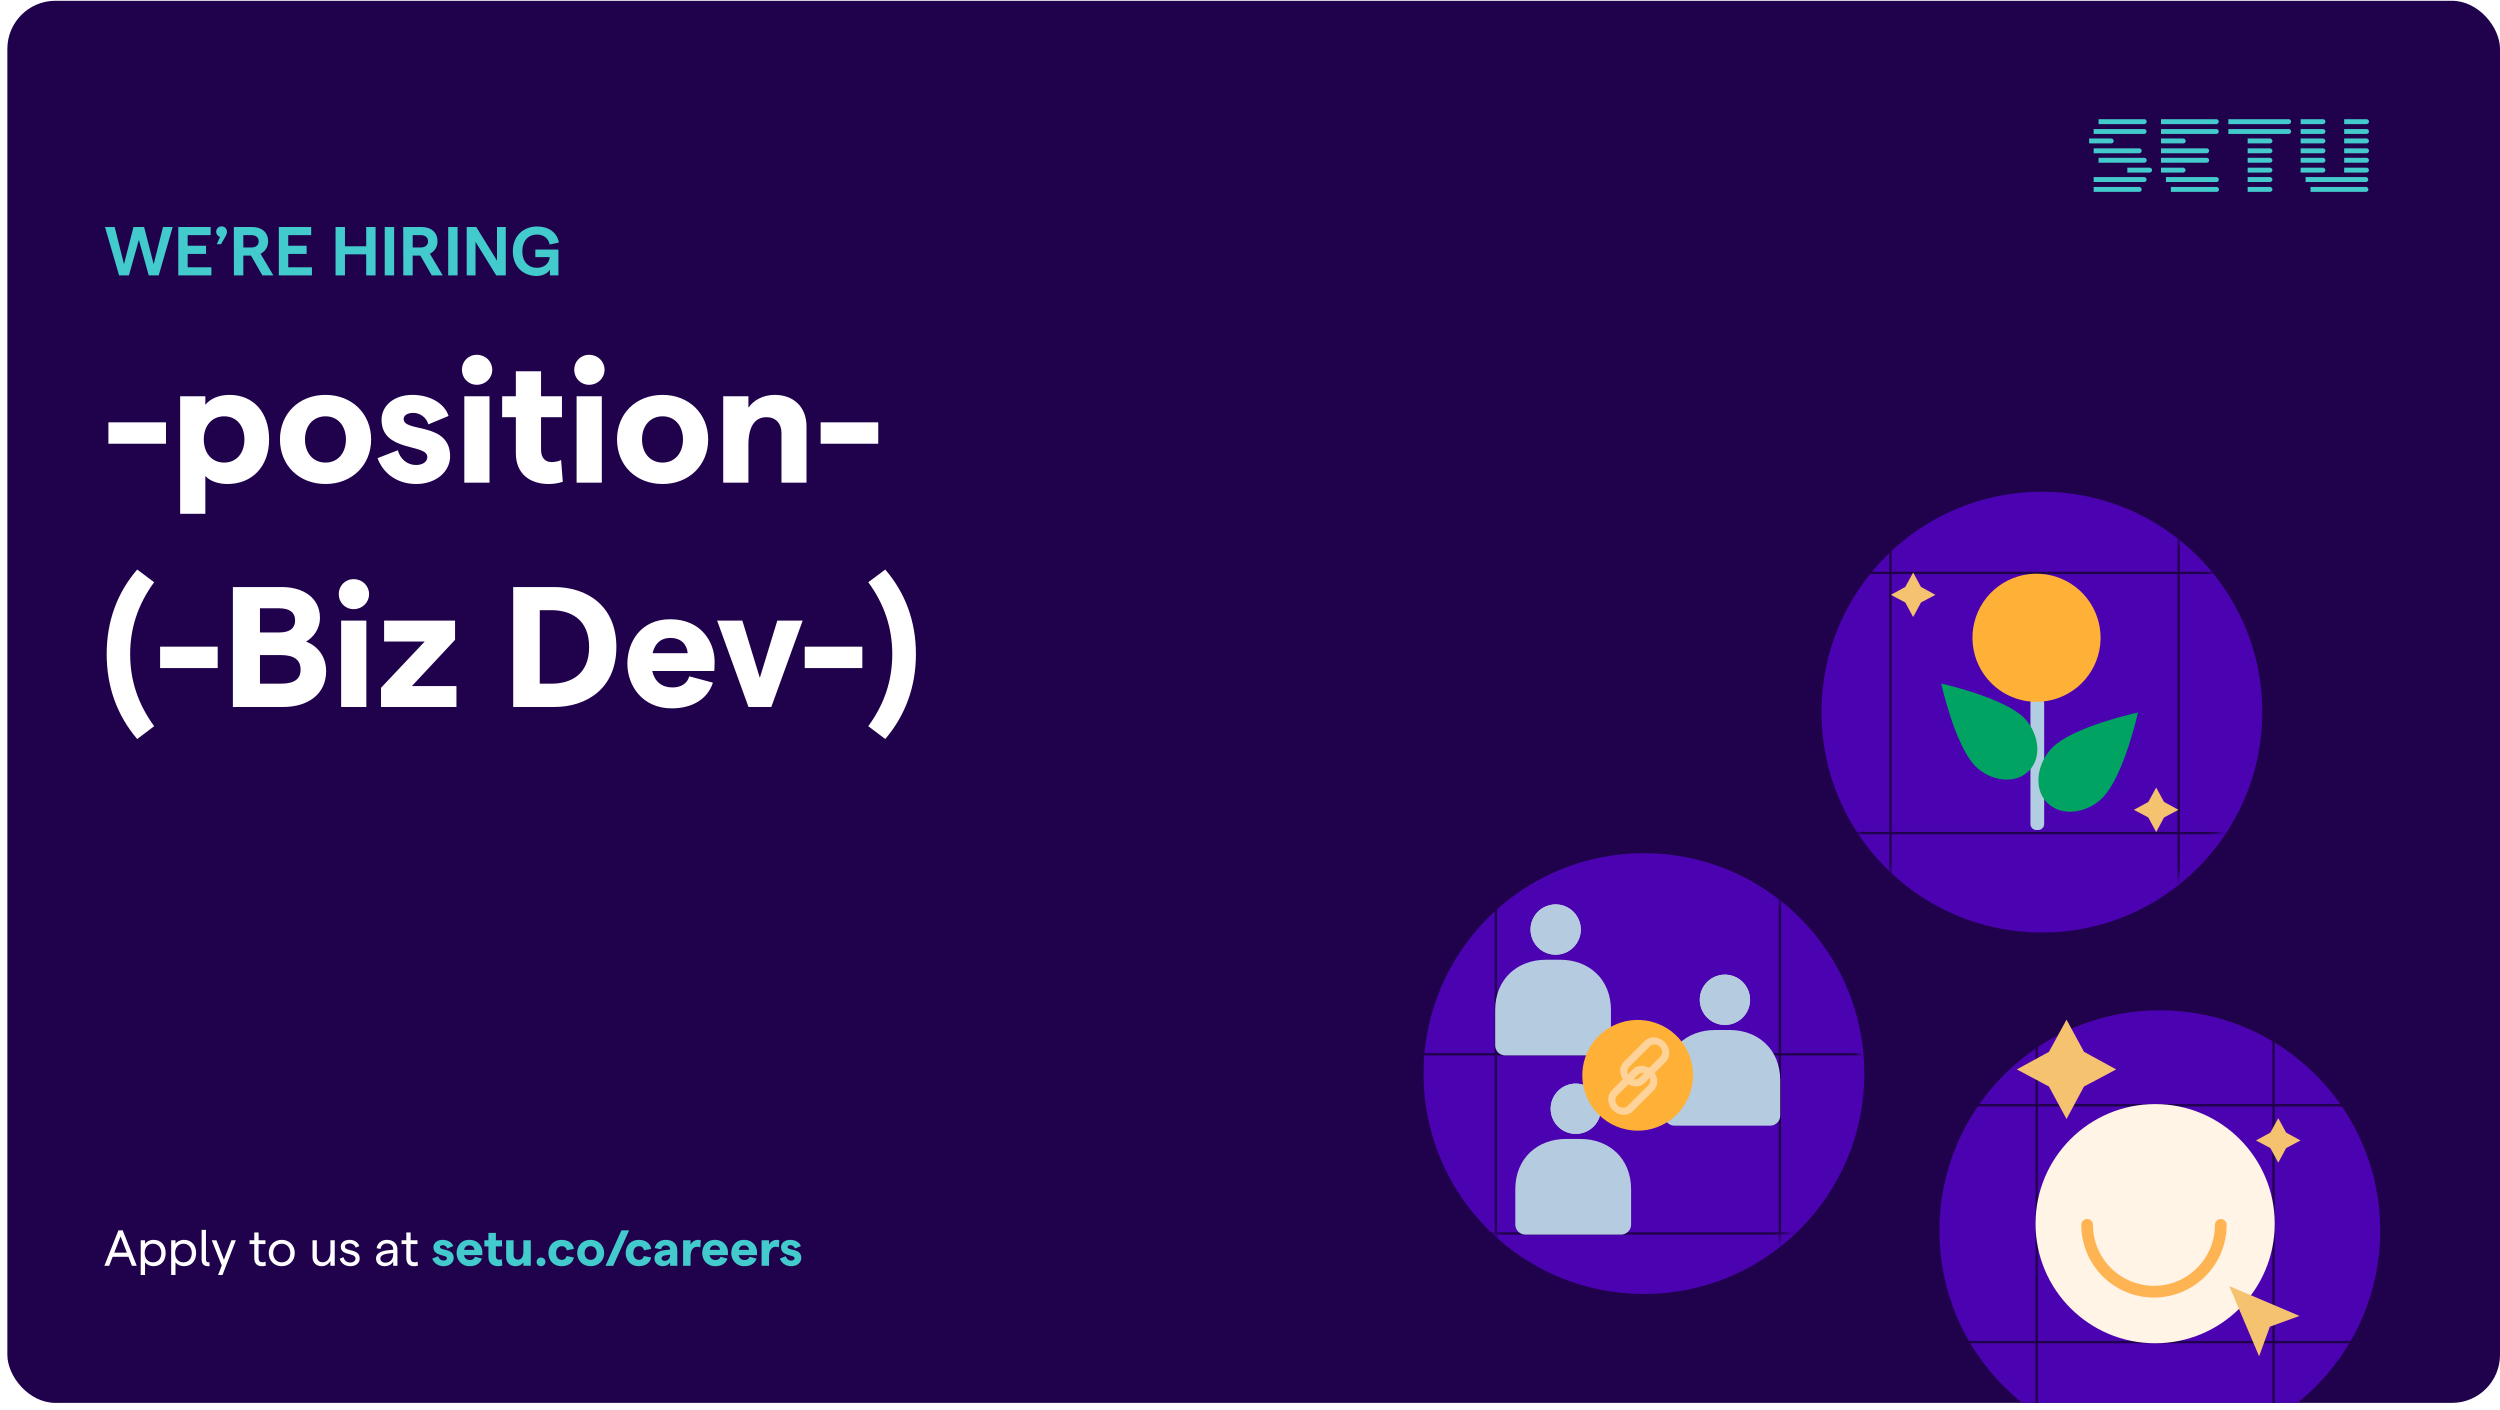 <svg viewBox="0 0 312 176" fill="none" xmlns="http://www.w3.org/2000/svg">
<g clip-path="url(#clip0_544_6248)">
<rect x="0.918" y="0.097" width="311.082" height="174.984" rx="6" fill="#20014B"/>
<path d="M13.528 55.378V52.704H20.714V55.378H13.528ZM22.483 64.125V49.454H25.627V50.523C26.226 49.774 27.273 49.282 28.642 49.282C31.636 49.282 33.583 51.464 33.583 54.843C33.583 58.222 31.465 60.404 28.386 60.404C27.209 60.404 26.204 60.04 25.627 59.398V64.125H22.483ZM27.979 57.73C29.498 57.73 30.503 56.575 30.503 54.843C30.503 53.111 29.498 51.956 27.979 51.956C26.461 51.956 25.434 53.111 25.434 54.843C25.434 56.575 26.461 57.73 27.979 57.73ZM40.628 60.404C37.292 60.404 34.939 58.051 34.939 54.843C34.939 51.635 37.292 49.282 40.628 49.282C43.922 49.282 46.317 51.635 46.317 54.843C46.317 58.051 43.922 60.404 40.628 60.404ZM40.628 57.73C42.146 57.73 43.173 56.554 43.173 54.843C43.173 53.132 42.146 51.956 40.628 51.956C39.088 51.956 38.062 53.132 38.062 54.843C38.062 56.554 39.088 57.73 40.628 57.73ZM51.938 60.404C49.308 60.404 47.682 58.8 47.126 57.174L49.65 56.191C49.907 57.196 50.741 58.03 51.938 58.03C52.772 58.03 53.328 57.623 53.328 57.025C53.328 55.335 47.618 56.468 47.618 52.384C47.618 50.694 49.094 49.282 51.468 49.282C53.671 49.282 55.489 50.352 55.98 51.913L53.457 52.961C53.179 51.977 52.302 51.528 51.575 51.528C50.869 51.528 50.377 51.828 50.377 52.298C50.377 54.009 56.173 52.597 56.173 56.96C56.173 58.821 54.462 60.404 51.938 60.404ZM59.508 48.021C58.438 48.021 57.647 47.187 57.647 46.139C57.647 45.112 58.438 44.278 59.508 44.278C60.599 44.278 61.433 45.112 61.433 46.139C61.433 47.187 60.599 48.021 59.508 48.021ZM57.947 60.233V49.454H61.09V60.233H57.947ZM70.239 60.126C69.725 60.297 69.126 60.404 68.485 60.404C66.154 60.404 64.379 59.163 64.379 56.554V52.063H62.668V49.454H64.379V46.331H67.522V49.454H70.132V52.063H67.522V56.148C67.522 57.11 68.036 57.666 68.806 57.666C69.191 57.666 69.661 57.602 70.025 57.41L70.239 60.126ZM73.522 48.021C72.453 48.021 71.662 47.187 71.662 46.139C71.662 45.112 72.453 44.278 73.522 44.278C74.613 44.278 75.447 45.112 75.447 46.139C75.447 47.187 74.613 48.021 73.522 48.021ZM71.961 60.233V49.454H75.105V60.233H71.961ZM82.692 60.404C79.355 60.404 77.003 58.051 77.003 54.843C77.003 51.635 79.355 49.282 82.692 49.282C85.985 49.282 88.38 51.635 88.38 54.843C88.38 58.051 85.985 60.404 82.692 60.404ZM82.692 57.73C84.21 57.73 85.237 56.554 85.237 54.843C85.237 53.132 84.21 51.956 82.692 51.956C81.152 51.956 80.125 53.132 80.125 54.843C80.125 56.554 81.152 57.73 82.692 57.73ZM90.257 60.233V49.454H93.401V50.886C94.042 49.946 95.219 49.282 96.694 49.282C99.068 49.282 100.651 50.822 100.651 53.196V60.233H97.528V54.03C97.528 52.854 96.801 52.063 95.668 52.063C94.171 52.063 93.401 53.282 93.401 55.506V60.233H90.257ZM102.418 55.378V52.704H109.604V55.378H102.418ZM17.121 92.232C14.619 89.281 13.314 85.73 13.314 81.624C13.314 77.539 14.619 73.989 17.121 71.08L19.238 72.663C17.228 75.4 16.244 78.373 16.244 81.624C16.244 84.939 17.228 87.869 19.238 90.628L17.121 92.232ZM19.982 83.378V80.704H27.168V83.378H19.982ZM29.065 88.233V73.262H35.16C37.855 73.262 39.929 74.609 39.929 77.111C39.929 78.523 39.053 79.592 38.197 80.063C39.544 80.597 40.699 81.817 40.699 83.763C40.699 86.607 38.475 88.233 35.31 88.233H29.065ZM32.444 78.929H34.882C36.229 78.929 36.828 78.352 36.828 77.432C36.828 76.491 36.229 75.914 34.818 75.914H32.444V78.929ZM32.444 85.324H35.032C36.764 85.324 37.513 84.725 37.513 83.57C37.513 82.394 36.764 81.752 35.032 81.752H32.444V85.324ZM44.136 76.021C43.067 76.021 42.275 75.187 42.275 74.139C42.275 73.112 43.067 72.278 44.136 72.278C45.227 72.278 46.061 73.112 46.061 74.139C46.061 75.187 45.227 76.021 44.136 76.021ZM42.575 88.233V77.454H45.719V88.233H42.575ZM47.552 88.233V85.837L53.006 80.063H47.937V77.454H56.792V79.849L51.402 85.623H56.963V88.233H47.552ZM64.048 88.233V73.262H69.16C73.266 73.262 76.923 75.614 76.923 80.747C76.923 85.88 73.266 88.233 69.16 88.233H64.048ZM67.363 85.324H68.796C71.213 85.324 73.523 84.212 73.523 80.747C73.523 77.282 71.213 76.149 68.796 76.149H67.363V85.324ZM89.183 82.565C89.183 82.993 89.162 83.506 89.141 83.741H81.399C81.698 85.067 82.596 85.794 83.922 85.794C84.992 85.794 85.783 85.303 86.018 84.404L88.97 85.196C88.328 87.227 86.403 88.404 83.837 88.404C80.115 88.404 78.298 85.516 78.298 82.843C78.298 80.17 79.923 77.282 83.644 77.282C87.537 77.282 89.183 80.17 89.183 82.565ZM81.442 81.517H85.826C85.719 80.426 85.034 79.614 83.644 79.614C82.511 79.614 81.741 80.255 81.442 81.517ZM93.414 88.233L89.5 77.454H92.644L94.826 84.597L97.007 77.454H100.172L96.258 88.233H93.414ZM100.433 83.378V80.704H107.619V83.378H100.433ZM110.479 92.232L108.361 90.628C110.372 87.869 111.356 84.939 111.356 81.624C111.356 78.373 110.372 75.4 108.361 72.663L110.479 71.08C112.981 73.989 114.307 77.539 114.307 81.624C114.307 85.73 112.981 89.281 110.479 92.232Z" fill="white"/>
<path d="M14.862 34.373L13.102 28.331H14.31L15.475 32.974L16.657 28.331H17.986L19.177 32.974L20.343 28.331H21.551L19.808 34.373H18.565L17.331 29.945L16.088 34.373H14.862ZM22.248 34.373V28.331H26.287V29.341H23.422V30.67H25.718V31.689H23.422V33.354H26.382V34.373H22.248ZM28.325 28.918C28.325 29.134 28.29 29.255 27.927 29.876L27.582 30.48H27.047L27.462 29.566C27.177 29.488 26.978 29.22 26.978 28.918C26.978 28.547 27.28 28.245 27.66 28.245C28.023 28.245 28.325 28.547 28.325 28.918ZM34.121 34.373H32.749L31.325 31.896H30.367V34.373H29.193L29.184 28.331H31.515C32.697 28.331 33.465 29.03 33.465 30.118C33.465 30.8 33.111 31.378 32.516 31.671L34.121 34.373ZM30.367 29.341V30.886H31.333C31.938 30.886 32.283 30.601 32.283 30.118C32.283 29.634 31.938 29.341 31.333 29.341H30.367ZM34.797 34.373V28.331H38.837V29.341H35.971V30.67H38.267V31.689H35.971V33.354H38.931V34.373H34.797ZM45.7 28.331H46.874V34.373H45.7V31.74H43.051V34.373H41.877V28.331H43.051V30.731H45.7V28.331ZM48.013 34.373V28.331H49.187V34.373H48.013ZM55.259 34.373H53.886L52.462 31.896H51.505V34.373H50.331L50.322 28.331H52.652C53.835 28.331 54.603 29.03 54.603 30.118C54.603 30.8 54.249 31.378 53.654 31.671L55.259 34.373ZM51.505 29.341V30.886H52.471C53.075 30.886 53.42 30.601 53.42 30.118C53.42 29.634 53.075 29.341 52.471 29.341H51.505ZM55.935 34.373V28.331H57.109V34.373H55.935ZM58.245 34.373V28.331H59.436L62.025 32.526V28.331H63.121V34.373H61.93L59.349 30.187V34.373H58.245ZM66.963 34.442C65.427 34.442 64.003 33.415 64.003 31.352C64.003 29.289 65.462 28.262 67.041 28.262C68.491 28.262 69.518 29.022 69.751 30.273L68.595 30.515C68.448 29.755 67.844 29.272 67.032 29.272C65.954 29.272 65.186 30.032 65.186 31.352C65.186 32.672 65.954 33.423 67.015 33.423C67.93 33.423 68.543 32.88 68.603 32.094H66.808V31.145H69.691V34.373H68.629V33.639C68.362 34.131 67.697 34.442 66.963 34.442Z" fill="#42CACD"/>
<path d="M16.466 157.972L16.029 156.845H14.061L13.624 157.972H13.029L14.782 153.542H15.308L17.067 157.972H16.466ZM14.257 156.333H15.833L15.048 154.301L14.257 156.333ZM17.562 159.124V154.782H18.1V155.244C18.271 154.953 18.689 154.732 19.151 154.732C20.132 154.732 20.676 155.44 20.676 156.377C20.676 157.314 20.119 158.023 19.138 158.023C18.733 158.023 18.315 157.82 18.1 157.529V159.124H17.562ZM19.087 157.542C19.72 157.542 20.132 157.08 20.132 156.377C20.132 155.675 19.72 155.213 19.087 155.213C18.467 155.213 18.056 155.675 18.056 156.377C18.056 157.08 18.467 157.542 19.087 157.542ZM21.363 159.124V154.782H21.901V155.244C22.072 154.953 22.49 154.732 22.952 154.732C23.933 154.732 24.477 155.44 24.477 156.377C24.477 157.314 23.92 158.023 22.939 158.023C22.534 158.023 22.116 157.82 21.901 157.529V159.124H21.363ZM22.889 157.542C23.521 157.542 23.933 157.08 23.933 156.377C23.933 155.675 23.521 155.213 22.889 155.213C22.268 155.213 21.857 155.675 21.857 156.377C21.857 157.08 22.268 157.542 22.889 157.542ZM26.158 158.016C25.588 158.073 25.164 157.858 25.164 157.194V153.491H25.702V157.156C25.702 157.504 25.867 157.554 26.133 157.535L26.158 158.016ZM28.885 154.782H29.436L27.765 159.124H27.214L27.676 157.928L26.429 154.782H27.012L27.948 157.225L28.885 154.782ZM33.177 157.947C33.019 158.004 32.848 158.023 32.677 158.023C32.133 158.023 31.734 157.719 31.734 157.016V155.257H31.139V154.782H31.734V153.814H32.272V154.782H33.127V155.257H32.272V157.035C32.272 157.371 32.462 157.535 32.74 157.535C32.867 157.535 33.013 157.516 33.139 157.453L33.177 157.947ZM35.161 158.023C34.212 158.023 33.541 157.333 33.541 156.377C33.541 155.421 34.212 154.732 35.161 154.732C36.104 154.732 36.788 155.421 36.788 156.377C36.788 157.333 36.104 158.023 35.161 158.023ZM35.161 157.542C35.8 157.542 36.231 157.061 36.231 156.377C36.231 155.694 35.8 155.213 35.161 155.213C34.522 155.213 34.092 155.694 34.092 156.377C34.092 157.061 34.522 157.542 35.161 157.542ZM41.775 154.782V157.972H41.237V157.371C41.016 157.75 40.629 158.023 40.142 158.023C39.477 158.023 39.003 157.573 39.003 156.896V154.782H39.541V156.795C39.541 157.225 39.813 157.535 40.262 157.535C40.857 157.535 41.237 157.023 41.237 156.181V154.782H41.775ZM43.719 158.023C42.947 158.023 42.529 157.542 42.39 157.092L42.852 156.89C42.972 157.263 43.225 157.567 43.719 157.567C44.111 157.567 44.365 157.339 44.365 157.08C44.365 156.263 42.529 156.788 42.529 155.58C42.529 155.073 42.966 154.732 43.649 154.732C44.213 154.732 44.7 155.048 44.833 155.516L44.384 155.713C44.295 155.383 43.978 155.175 43.637 155.175C43.276 155.175 43.048 155.32 43.048 155.573C43.048 156.257 44.896 155.757 44.89 157.073C44.89 157.63 44.422 158.023 43.719 158.023ZM48.289 154.732C49.062 154.732 49.599 155.187 49.599 155.928V157.972H49.068V157.428C48.884 157.795 48.467 158.023 48.005 158.023C47.365 158.023 46.929 157.63 46.929 157.08C46.929 156.466 47.429 156.13 48.448 156.029L49.068 155.959V155.896C49.068 155.459 48.758 155.181 48.289 155.181C47.853 155.181 47.542 155.44 47.498 155.871L46.998 155.776C47.093 155.143 47.618 154.732 48.289 154.732ZM48.087 157.58C48.707 157.58 49.068 157.168 49.068 156.529V156.377L48.448 156.447C47.802 156.516 47.467 156.738 47.467 157.073C47.467 157.371 47.72 157.58 48.087 157.58ZM52.152 157.947C51.993 158.004 51.823 158.023 51.652 158.023C51.108 158.023 50.709 157.719 50.709 157.016V155.257H50.114V154.782H50.709V153.814H51.247V154.782H52.101V155.257H51.247V157.035C51.247 157.371 51.437 157.535 51.715 157.535C51.842 157.535 51.987 157.516 52.114 157.453L52.152 157.947Z" fill="white"/>
<path d="M55.369 158.023C54.591 158.023 54.11 157.548 53.945 157.067L54.692 156.776C54.768 157.073 55.015 157.32 55.369 157.32C55.616 157.32 55.781 157.2 55.781 157.023C55.781 156.523 54.091 156.858 54.091 155.649C54.091 155.149 54.528 154.732 55.23 154.732C55.882 154.732 56.42 155.048 56.566 155.51L55.819 155.82C55.736 155.529 55.477 155.396 55.262 155.396C55.053 155.396 54.907 155.485 54.907 155.624C54.907 156.13 56.623 155.713 56.623 157.004C56.623 157.554 56.116 158.023 55.369 158.023ZM60.205 156.295C60.205 156.421 60.198 156.573 60.192 156.643H57.901C57.989 157.035 58.255 157.25 58.648 157.25C58.964 157.25 59.198 157.105 59.268 156.839L60.141 157.073C59.951 157.675 59.382 158.023 58.622 158.023C57.521 158.023 56.983 157.168 56.983 156.377C56.983 155.586 57.464 154.732 58.565 154.732C59.717 154.732 60.205 155.586 60.205 156.295ZM57.913 155.985H59.211C59.179 155.662 58.977 155.421 58.565 155.421C58.23 155.421 58.002 155.611 57.913 155.985ZM62.689 157.94C62.537 157.991 62.359 158.023 62.17 158.023C61.48 158.023 60.954 157.656 60.954 156.883V155.554H60.448V154.782H60.954V153.858H61.885V154.782H62.657V155.554H61.885V156.763C61.885 157.048 62.037 157.213 62.264 157.213C62.379 157.213 62.518 157.194 62.625 157.137L62.689 157.94ZM66.243 154.782V157.972H65.319V157.548C65.123 157.826 64.775 158.023 64.344 158.023C63.642 158.023 63.167 157.567 63.167 156.864V154.782H64.098V156.618C64.098 156.966 64.313 157.2 64.642 157.2C65.085 157.2 65.319 156.839 65.319 156.181V154.782H66.243ZM67.519 158.023C67.209 158.023 66.969 157.788 66.969 157.485C66.969 157.175 67.209 156.94 67.519 156.94C67.829 156.94 68.07 157.175 68.07 157.485C68.07 157.788 67.829 158.023 67.519 158.023ZM70.075 158.023C69.113 158.023 68.442 157.345 68.442 156.377C68.442 155.409 69.113 154.732 70.075 154.732C70.929 154.732 71.524 155.162 71.625 155.864L70.727 156.042C70.676 155.725 70.442 155.523 70.113 155.523C69.676 155.523 69.398 155.858 69.398 156.377C69.398 156.896 69.682 157.231 70.113 157.231C70.442 157.231 70.651 157.042 70.714 156.75L71.619 156.934C71.505 157.605 70.916 158.023 70.075 158.023ZM73.716 158.023C72.729 158.023 72.033 157.326 72.033 156.377C72.033 155.428 72.729 154.732 73.716 154.732C74.691 154.732 75.4 155.428 75.4 156.377C75.4 157.326 74.691 158.023 73.716 158.023ZM73.716 157.231C74.166 157.231 74.469 156.883 74.469 156.377C74.469 155.871 74.166 155.523 73.716 155.523C73.261 155.523 72.957 155.871 72.957 156.377C72.957 156.883 73.261 157.231 73.716 157.231ZM75.564 157.978L77.552 153.542H78.52L76.526 157.978H75.564ZM79.717 158.023C78.755 158.023 78.084 157.345 78.084 156.377C78.084 155.409 78.755 154.732 79.717 154.732C80.571 154.732 81.166 155.162 81.267 155.864L80.368 156.042C80.318 155.725 80.084 155.523 79.754 155.523C79.318 155.523 79.039 155.858 79.039 156.377C79.039 156.896 79.324 157.231 79.754 157.231C80.084 157.231 80.293 157.042 80.356 156.75L81.261 156.934C81.147 157.605 80.558 158.023 79.717 158.023ZM83.073 154.732C83.941 154.732 84.529 155.181 84.529 156.08V157.972H83.63V157.567C83.447 157.845 83.086 158.023 82.732 158.023C82.112 158.023 81.675 157.605 81.675 157.073C81.675 156.44 82.137 156.099 83.055 156.004L83.63 155.947V155.928C83.63 155.611 83.415 155.421 83.073 155.421C82.77 155.421 82.548 155.605 82.517 155.915L81.706 155.763C81.808 155.137 82.39 154.732 83.073 154.732ZM82.96 157.358C83.377 157.358 83.624 157.023 83.63 156.649V156.643V156.624V156.599L83.035 156.668C82.719 156.7 82.561 156.858 82.561 157.042C82.561 157.219 82.7 157.358 82.96 157.358ZM87.403 155.675C87.295 155.624 87.143 155.599 86.998 155.599C86.58 155.599 86.181 155.915 86.181 156.82V157.972H85.251V154.782H86.181V155.333C86.327 154.991 86.738 154.732 87.118 154.732C87.225 154.732 87.371 154.751 87.46 154.782L87.403 155.675ZM90.854 156.295C90.854 156.421 90.848 156.573 90.842 156.643H88.55C88.639 157.035 88.905 157.25 89.297 157.25C89.614 157.25 89.848 157.105 89.918 156.839L90.791 157.073C90.601 157.675 90.031 158.023 89.272 158.023C88.171 158.023 87.633 157.168 87.633 156.377C87.633 155.586 88.114 154.732 89.215 154.732C90.367 154.732 90.854 155.586 90.854 156.295ZM88.563 155.985H89.861C89.829 155.662 89.626 155.421 89.215 155.421C88.88 155.421 88.652 155.611 88.563 155.985ZM94.482 156.295C94.482 156.421 94.476 156.573 94.47 156.643H92.178C92.267 157.035 92.533 157.25 92.925 157.25C93.242 157.25 93.476 157.105 93.546 156.839L94.419 157.073C94.229 157.675 93.659 158.023 92.9 158.023C91.799 158.023 91.261 157.168 91.261 156.377C91.261 155.586 91.742 154.732 92.843 154.732C93.995 154.732 94.482 155.586 94.482 156.295ZM92.191 155.985H93.489C93.457 155.662 93.254 155.421 92.843 155.421C92.508 155.421 92.28 155.611 92.191 155.985ZM97.199 155.675C97.091 155.624 96.939 155.599 96.794 155.599C96.376 155.599 95.977 155.915 95.977 156.82V157.972H95.047V154.782H95.977V155.333C96.123 154.991 96.534 154.732 96.914 154.732C97.022 154.732 97.167 154.751 97.256 154.782L97.199 155.675ZM98.751 158.023C97.973 158.023 97.492 157.548 97.327 157.067L98.074 156.776C98.15 157.073 98.397 157.32 98.751 157.32C98.998 157.32 99.163 157.2 99.163 157.023C99.163 156.523 97.473 156.858 97.473 155.649C97.473 155.149 97.909 154.732 98.612 154.732C99.264 154.732 99.802 155.048 99.947 155.51L99.201 155.82C99.118 155.529 98.859 155.396 98.644 155.396C98.435 155.396 98.289 155.485 98.289 155.624C98.289 156.13 100.004 155.713 100.004 157.004C100.004 157.554 99.498 158.023 98.751 158.023Z" fill="#42CACD"/>
<g clip-path="url(#clip1_544_6248)">
<path d="M270.309 22.101H276.623C276.703 22.105 276.779 22.14 276.833 22.199C276.887 22.258 276.917 22.336 276.914 22.416C276.915 22.494 276.885 22.57 276.831 22.626C276.776 22.682 276.702 22.714 276.623 22.716H270.309V22.101Z" fill="#42CACD"/>
<path d="M283.286 22.101C283.369 22.104 283.447 22.138 283.506 22.196C283.564 22.255 283.599 22.333 283.602 22.416C283.598 22.497 283.563 22.573 283.504 22.629C283.446 22.685 283.367 22.716 283.286 22.716H280.508V22.101H283.286Z" fill="#42CACD"/>
<path d="M287.735 22.101H295.267C295.347 22.105 295.422 22.14 295.476 22.199C295.531 22.258 295.56 22.336 295.558 22.416C295.559 22.494 295.529 22.57 295.474 22.626C295.42 22.682 295.345 22.714 295.267 22.716H287.735V22.101Z" fill="#42CACD"/>
<path d="M270.923 23.331H276.641C276.721 23.335 276.796 23.371 276.85 23.43C276.904 23.488 276.934 23.566 276.933 23.646C276.933 23.724 276.903 23.8 276.849 23.856C276.794 23.912 276.719 23.945 276.641 23.946H270.923V23.331Z" fill="#42CACD"/>
<path d="M283.286 23.331C283.369 23.334 283.447 23.368 283.506 23.427C283.564 23.485 283.599 23.563 283.602 23.646C283.598 23.727 283.563 23.803 283.504 23.859C283.446 23.915 283.367 23.946 283.286 23.946H280.508V23.331H283.286Z" fill="#42CACD"/>
<path d="M288.35 23.331H295.284C295.364 23.335 295.439 23.371 295.493 23.43C295.548 23.488 295.577 23.566 295.576 23.646C295.577 23.724 295.546 23.8 295.492 23.856C295.437 23.912 295.362 23.945 295.284 23.946H288.35V23.331Z" fill="#42CACD"/>
<path d="M276.607 14.874C276.686 14.875 276.76 14.907 276.815 14.963C276.869 15.02 276.9 15.095 276.899 15.173C276.9 15.253 276.871 15.331 276.816 15.39C276.762 15.448 276.687 15.484 276.607 15.489H269.693V14.874H276.607Z" fill="#42CACD"/>
<path d="M285.637 14.874C285.715 14.875 285.79 14.907 285.844 14.963C285.899 15.02 285.929 15.095 285.928 15.173C285.93 15.253 285.9 15.331 285.846 15.39C285.792 15.448 285.717 15.484 285.637 15.489H278.099V14.874H285.637Z" fill="#42CACD"/>
<path d="M289.913 14.874C289.993 14.874 290.069 14.905 290.125 14.962C290.181 15.018 290.213 15.094 290.213 15.173C290.213 15.255 290.182 15.333 290.126 15.391C290.07 15.45 289.994 15.485 289.913 15.489H287.12V14.874H289.913Z" fill="#42CACD"/>
<path d="M295.349 14.874C295.428 14.874 295.504 14.905 295.561 14.962C295.617 15.018 295.648 15.094 295.649 15.173C295.649 15.255 295.618 15.333 295.562 15.391C295.506 15.45 295.43 15.485 295.349 15.489H292.553V14.874H295.349Z" fill="#42CACD"/>
<path d="M276.607 16.104C276.686 16.105 276.76 16.137 276.815 16.194C276.869 16.25 276.9 16.325 276.899 16.404C276.9 16.483 276.871 16.561 276.816 16.62C276.762 16.678 276.687 16.714 276.607 16.719H269.693V16.104H276.607Z" fill="#42CACD"/>
<path d="M285.637 16.104C285.715 16.105 285.79 16.137 285.844 16.194C285.899 16.25 285.929 16.325 285.928 16.404C285.93 16.483 285.9 16.561 285.846 16.62C285.792 16.678 285.717 16.714 285.637 16.719H278.099V16.104H285.637Z" fill="#42CACD"/>
<path d="M289.913 16.104C289.993 16.104 290.069 16.136 290.125 16.192C290.181 16.248 290.213 16.324 290.213 16.404C290.213 16.485 290.182 16.563 290.126 16.622C290.07 16.68 289.994 16.715 289.913 16.719H287.12V16.104H289.913Z" fill="#42CACD"/>
<path d="M295.349 16.104C295.428 16.104 295.504 16.136 295.561 16.192C295.617 16.248 295.648 16.324 295.649 16.404C295.649 16.485 295.618 16.563 295.562 16.622C295.506 16.68 295.43 16.715 295.349 16.719H292.553V16.104H295.349Z" fill="#42CACD"/>
<path d="M272.471 17.283C272.554 17.285 272.632 17.32 272.691 17.378C272.749 17.437 272.783 17.515 272.786 17.598C272.782 17.679 272.748 17.755 272.689 17.811C272.63 17.867 272.552 17.898 272.471 17.898H269.693V17.283H272.471Z" fill="#42CACD"/>
<path d="M272.449 20.922C272.532 20.925 272.61 20.959 272.669 21.017C272.727 21.076 272.761 21.154 272.764 21.237C272.761 21.318 272.726 21.394 272.667 21.45C272.608 21.506 272.53 21.537 272.449 21.537H269.693V20.922H272.449Z" fill="#42CACD"/>
<path d="M283.286 17.283C283.369 17.286 283.447 17.32 283.506 17.378C283.564 17.437 283.599 17.515 283.602 17.598C283.598 17.679 283.563 17.755 283.504 17.811C283.446 17.867 283.367 17.898 283.286 17.898H280.508V17.283H283.286Z" fill="#42CACD"/>
<path d="M289.898 17.283C289.98 17.285 290.059 17.32 290.117 17.378C290.176 17.437 290.21 17.515 290.213 17.598C290.209 17.679 290.174 17.755 290.116 17.811C290.057 17.867 289.979 17.898 289.898 17.898H287.12V17.283H289.898Z" fill="#42CACD"/>
<path d="M295.333 17.283C295.416 17.285 295.494 17.32 295.553 17.378C295.611 17.437 295.645 17.515 295.648 17.598C295.644 17.679 295.61 17.755 295.551 17.811C295.492 17.867 295.414 17.898 295.333 17.898H292.553V17.283H295.333Z" fill="#42CACD"/>
<path d="M275.406 18.513C275.484 18.514 275.559 18.546 275.614 18.602C275.668 18.659 275.698 18.734 275.697 18.813C275.7 18.893 275.67 18.971 275.616 19.029C275.561 19.088 275.486 19.124 275.406 19.128H269.693V18.513H275.406Z" fill="#42CACD"/>
<path d="M283.286 18.513C283.369 18.516 283.447 18.55 283.506 18.608C283.564 18.667 283.599 18.745 283.602 18.828C283.598 18.909 283.563 18.985 283.504 19.041C283.446 19.097 283.367 19.128 283.286 19.128H280.508V18.513H283.286Z" fill="#42CACD"/>
<path d="M289.913 18.513C289.993 18.513 290.069 18.544 290.125 18.601C290.181 18.657 290.213 18.733 290.213 18.813C290.213 18.894 290.182 18.972 290.126 19.03C290.07 19.089 289.994 19.124 289.913 19.128H287.12V18.513H289.913Z" fill="#42CACD"/>
<path d="M295.349 18.513C295.428 18.513 295.504 18.544 295.561 18.601C295.617 18.657 295.648 18.733 295.649 18.813C295.649 18.894 295.618 18.972 295.562 19.03C295.506 19.089 295.43 19.124 295.349 19.128H292.553V18.513H295.349Z" fill="#42CACD"/>
<path d="M267.592 22.716H261.288V22.101H267.592C267.674 22.105 267.751 22.139 267.808 22.198C267.865 22.256 267.898 22.334 267.9 22.416C267.898 22.496 267.864 22.572 267.807 22.628C267.749 22.684 267.672 22.716 267.592 22.716Z" fill="#42CACD"/>
<path d="M266.977 23.946H261.288V23.331H266.991C267.071 23.336 267.146 23.371 267.2 23.43C267.255 23.489 267.284 23.566 267.283 23.646C267.284 23.724 267.254 23.8 267.199 23.856C267.144 23.912 267.07 23.945 266.991 23.946" fill="#42CACD"/>
<path d="M267.617 14.874C267.696 14.875 267.77 14.907 267.825 14.963C267.88 15.02 267.91 15.095 267.909 15.173C267.91 15.253 267.881 15.331 267.826 15.39C267.772 15.448 267.697 15.484 267.617 15.489H261.902V14.874H267.617Z" fill="#42CACD"/>
<path d="M267.6 16.104C267.678 16.105 267.753 16.137 267.808 16.194C267.862 16.25 267.893 16.325 267.892 16.404C267.893 16.484 267.864 16.561 267.809 16.62C267.755 16.679 267.68 16.714 267.6 16.719H261.288V16.104H267.6Z" fill="#42CACD"/>
<path d="M263.48 17.283C263.562 17.285 263.641 17.32 263.699 17.378C263.758 17.437 263.792 17.515 263.794 17.598C263.791 17.679 263.756 17.755 263.697 17.811C263.639 17.867 263.561 17.898 263.48 17.898H260.724V17.283H263.48Z" fill="#42CACD"/>
<path d="M268.268 20.922C268.35 20.925 268.429 20.959 268.487 21.017C268.546 21.076 268.58 21.154 268.583 21.237C268.579 21.318 268.544 21.394 268.486 21.45C268.427 21.506 268.349 21.537 268.268 21.537H265.49V20.922H268.268Z" fill="#42CACD"/>
<path d="M266.992 18.513C267.07 18.514 267.145 18.546 267.2 18.602C267.255 18.658 267.285 18.734 267.284 18.813C267.286 18.893 267.256 18.97 267.202 19.029C267.147 19.088 267.072 19.123 266.992 19.128H261.288V18.513H266.992Z" fill="#42CACD"/>
<path d="M267.643 20.307H261.902V19.692H267.62C267.7 19.696 267.775 19.732 267.829 19.791C267.884 19.849 267.913 19.927 267.912 20.007C267.913 20.085 267.882 20.161 267.828 20.217C267.773 20.273 267.698 20.305 267.62 20.307" fill="#42CACD"/>
<path d="M275.383 20.307H269.693V19.692H275.406C275.486 19.696 275.561 19.731 275.616 19.79C275.67 19.849 275.7 19.927 275.697 20.007C275.698 20.085 275.668 20.161 275.614 20.217C275.559 20.273 275.484 20.305 275.406 20.307" fill="#42CACD"/>
<path d="M283.286 19.692C283.369 19.695 283.447 19.729 283.506 19.787C283.564 19.846 283.599 19.924 283.602 20.007C283.598 20.088 283.563 20.164 283.504 20.22C283.446 20.276 283.367 20.307 283.286 20.307H280.508V19.692H283.286Z" fill="#42CACD"/>
<path d="M289.888 20.307H287.12V19.692H289.913C289.994 19.695 290.07 19.73 290.126 19.789C290.182 19.848 290.213 19.926 290.213 20.007C290.213 20.086 290.181 20.163 290.125 20.219C290.069 20.275 289.993 20.307 289.913 20.307" fill="#42CACD"/>
<path d="M295.372 20.307H292.553V19.692H295.349C295.43 19.695 295.506 19.73 295.562 19.789C295.618 19.848 295.649 19.926 295.649 20.007C295.648 20.086 295.617 20.163 295.561 20.219C295.504 20.275 295.428 20.307 295.349 20.307" fill="#42CACD"/>
<path d="M283.286 20.922C283.369 20.925 283.447 20.959 283.506 21.017C283.564 21.076 283.599 21.154 283.602 21.237C283.598 21.318 283.563 21.394 283.504 21.45C283.446 21.506 283.367 21.537 283.286 21.537H280.508V20.922H283.286Z" fill="#42CACD"/>
<path d="M289.898 20.922C289.98 20.925 290.059 20.959 290.117 21.017C290.176 21.076 290.21 21.154 290.213 21.237C290.209 21.318 290.174 21.394 290.116 21.45C290.057 21.506 289.979 21.537 289.898 21.537H287.12V20.922H289.898Z" fill="#42CACD"/>
<path d="M295.333 20.922C295.416 20.925 295.494 20.959 295.553 21.017C295.611 21.076 295.645 21.154 295.648 21.237C295.644 21.318 295.61 21.394 295.551 21.45C295.492 21.506 295.414 21.537 295.333 21.537H292.553V20.922H295.333Z" fill="#42CACD"/>
</g>
<g filter="url(#filter0_d_544_6248)">
<circle cx="268.961" cy="153.007" r="27.509" fill="#4B02B0"/>
</g>
<line x1="254.182" y1="122.864" x2="254.182" y2="182.858" stroke="#20014B" stroke-width="0.293"/>
<line x1="283.74" y1="122.864" x2="283.74" y2="182.858" stroke="#20014B" stroke-width="0.293"/>
<line x1="238.818" y1="137.936" x2="298.812" y2="137.936" stroke="#20014B" stroke-width="0.293"/>
<line x1="238.818" y1="167.494" x2="298.812" y2="167.494" stroke="#20014B" stroke-width="0.293"/>
<circle cx="268.961" cy="152.715" r="14.925" fill="#FFF4E6"/>
<path d="M277.156 152.861C277.156 155.073 276.277 157.195 274.713 158.759C273.149 160.323 271.027 161.202 268.815 161.202C266.603 161.202 264.482 160.323 262.918 158.759C261.353 157.195 260.475 155.073 260.475 152.861" stroke="#FEB452" stroke-width="1.463" stroke-linecap="round"/>
<mask id="mask0_544_6248" style="mask-type:alpha" maskUnits="userSpaceOnUse" x="241" y="125" width="56" height="56">
<circle cx="268.961" cy="153.007" r="27.509" fill="white"/>
</mask>
<g mask="url(#mask0_544_6248)">
</g>
<path fill-rule="evenodd" clip-rule="evenodd" d="M278.212 160.502L286.976 164.227L283.279 165.569L281.937 169.266L278.212 160.502Z" fill="#F5C270"/>
<path d="M255.708 131.267L257.902 127.254L260.084 131.267L264.097 133.461L260.084 135.598L257.902 139.657L255.708 135.598L251.695 133.461L255.708 131.267Z" fill="#F5C270"/>
<path d="M283.345 141.345L284.328 139.545L285.306 141.345L287.106 142.328L285.306 143.286L284.328 145.106L283.345 143.286L281.545 142.328L283.345 141.345Z" fill="#F5C270"/>
<g filter="url(#filter1_d_544_6248)">
<circle cx="254.242" cy="88.288" r="27.509" fill="#4B02B0"/>
</g>
<mask id="mask1_544_6248" style="mask-type:alpha" maskUnits="userSpaceOnUse" x="226" y="60" width="56" height="56">
<circle cx="254.242" cy="88.288" r="27.509" fill="white"/>
</mask>
<g mask="url(#mask1_544_6248)">
<line x1="235.931" y1="58.145" x2="235.931" y2="118.138" stroke="#20014B" stroke-width="0.293"/>
<line x1="271.9" y1="58.145" x2="271.9" y2="118.138" stroke="#20014B" stroke-width="0.293"/>
<line x1="224.099" y1="71.5" x2="284.092" y2="71.5" stroke="#20014B" stroke-width="0.293"/>
<line x1="224.099" y1="103.969" x2="284.092" y2="103.969" stroke="#20014B" stroke-width="0.293"/>
<path d="M237.778 73.251L238.762 71.452L239.74 73.251L241.539 74.234L239.74 75.192L238.762 77.012L237.778 75.192L235.979 74.234L237.778 73.251Z" fill="#F5C270"/>
<path d="M268.109 100.082L269.092 98.282L270.071 100.082L271.87 101.065L270.071 102.023L269.092 103.843L268.109 102.023L266.31 101.065L268.109 100.082Z" fill="#F5C270"/>
</g>
<g filter="url(#filter2_d_544_6248)">
<circle cx="204.578" cy="133.4" r="27.509" fill="#4B02B0"/>
</g>
<mask id="mask2_544_6248" style="mask-type:alpha" maskUnits="userSpaceOnUse" x="177" y="105" width="56" height="56">
<circle cx="204.578" cy="133.4" r="27.509" fill="white"/>
</mask>
<g mask="url(#mask2_544_6248)">
<line x1="186.688" y1="103.256" x2="186.688" y2="163.25" stroke="#20014B" stroke-width="0.293"/>
<line x1="222.127" y1="103.256" x2="222.127" y2="163.25" stroke="#20014B" stroke-width="0.293"/>
<line x1="174.435" y1="131.577" x2="234.428" y2="131.577" stroke="#20014B" stroke-width="0.293"/>
<line x1="174.24" y1="153.936" x2="234.234" y2="153.936" stroke="#20014B" stroke-width="0.293"/>
</g>
<path d="M215.26 127.914C215.727 127.915 216.188 127.812 216.609 127.613C217.031 127.414 217.403 127.123 217.698 126.762C217.994 126.401 218.205 125.979 218.317 125.526C218.429 125.073 218.439 124.601 218.345 124.144C218.222 123.539 217.923 122.985 217.486 122.549C217.049 122.113 216.493 121.815 215.889 121.693C215.279 121.568 214.647 121.63 214.073 121.869C213.402 122.147 212.848 122.648 212.505 123.288C212.162 123.927 212.051 124.666 212.191 125.378C212.331 126.09 212.713 126.732 213.273 127.194C213.832 127.656 214.534 127.911 215.26 127.914Z" fill="#B5CBDF"/>
<g style="mix-blend-mode:multiply">
<path d="M215.26 127.914C215.727 127.915 216.188 127.812 216.609 127.613C217.031 127.414 217.403 127.123 217.698 126.762C217.994 126.401 218.205 125.979 218.317 125.526C218.429 125.073 218.439 124.601 218.345 124.144C218.222 123.539 217.923 122.985 217.486 122.549C217.049 122.113 216.493 121.815 215.889 121.693C215.279 121.568 214.647 121.63 214.073 121.869C213.402 122.147 212.848 122.648 212.505 123.288C212.162 123.927 212.051 124.666 212.191 125.378C212.331 126.09 212.713 126.732 213.273 127.194C213.832 127.656 214.534 127.911 215.26 127.914Z" fill="#B5CBDF"/>
</g>
<path d="M222.172 139.149C222.184 139.315 222.16 139.482 222.102 139.639C222.053 139.799 221.967 139.945 221.851 140.066C221.738 140.19 221.601 140.291 221.449 140.361C221.298 140.435 221.133 140.476 220.965 140.481H208.926C208.76 140.474 208.596 140.433 208.445 140.362C208.294 140.291 208.159 140.19 208.047 140.066C207.932 139.944 207.844 139.798 207.789 139.639C207.735 139.481 207.711 139.315 207.72 139.149V134.826C207.72 130.918 210.522 128.543 214.041 128.543H215.851C219.369 128.543 222.172 130.918 222.172 134.826V139.149Z" fill="#B5CBDF"/>
<path d="M194.137 119.148C194.603 119.149 195.064 119.046 195.486 118.847C195.907 118.648 196.28 118.357 196.575 117.996C196.87 117.635 197.082 117.213 197.194 116.76C197.305 116.307 197.315 115.835 197.222 115.378C197.098 114.773 196.799 114.219 196.362 113.783C195.926 113.347 195.37 113.05 194.765 112.928C194.156 112.803 193.523 112.864 192.949 113.104C192.279 113.381 191.725 113.882 191.382 114.522C191.039 115.161 190.928 115.9 191.068 116.612C191.208 117.324 191.59 117.966 192.149 118.428C192.709 118.891 193.411 119.145 194.137 119.148Z" fill="#B5CBDF"/>
<g style="mix-blend-mode:multiply">
<path d="M194.137 119.148C194.603 119.149 195.064 119.046 195.486 118.847C195.907 118.648 196.28 118.357 196.575 117.996C196.87 117.635 197.082 117.213 197.194 116.76C197.305 116.307 197.315 115.835 197.222 115.378C197.098 114.773 196.799 114.219 196.362 113.783C195.926 113.347 195.37 113.05 194.765 112.928C194.156 112.803 193.523 112.864 192.949 113.104C192.279 113.381 191.725 113.882 191.382 114.522C191.039 115.161 190.928 115.9 191.068 116.612C191.208 117.324 191.59 117.966 192.149 118.428C192.709 118.891 193.411 119.145 194.137 119.148Z" fill="#B5CBDF"/>
</g>
<path d="M201.048 130.383C201.06 130.549 201.037 130.716 200.979 130.873C200.929 131.033 200.843 131.179 200.728 131.3C200.615 131.425 200.478 131.525 200.325 131.596C200.175 131.67 200.01 131.71 199.842 131.715H187.803C187.636 131.708 187.472 131.667 187.321 131.596C187.17 131.525 187.035 131.424 186.923 131.3C186.808 131.178 186.72 131.032 186.666 130.873C186.611 130.716 186.588 130.549 186.597 130.383V126.06C186.597 122.152 189.399 119.777 192.918 119.777H194.727C198.246 119.777 201.048 122.152 201.048 126.06V130.383Z" fill="#B5CBDF"/>
<g style="mix-blend-mode:multiply">
<path d="M196.65 141.512C197.116 141.513 197.577 141.41 197.999 141.211C198.421 141.011 198.793 140.721 199.088 140.36C199.384 139.999 199.595 139.576 199.707 139.124C199.819 138.671 199.828 138.199 199.735 137.742C199.611 137.137 199.313 136.582 198.876 136.146C198.439 135.711 197.883 135.413 197.278 135.291C196.669 135.166 196.036 135.227 195.462 135.467C194.792 135.745 194.238 136.246 193.895 136.885C193.552 137.525 193.441 138.263 193.581 138.976C193.721 139.688 194.103 140.329 194.662 140.792C195.222 141.254 195.924 141.508 196.65 141.512Z" fill="#B5CBDF"/>
</g>
<g style="mix-blend-mode:multiply">
<path d="M196.65 141.512C197.116 141.513 197.577 141.41 197.999 141.211C198.421 141.011 198.793 140.721 199.088 140.36C199.384 139.999 199.595 139.576 199.707 139.124C199.819 138.671 199.828 138.199 199.735 137.742C199.611 137.137 199.313 136.582 198.876 136.146C198.439 135.711 197.883 135.413 197.278 135.291C196.669 135.166 196.036 135.227 195.462 135.467C194.792 135.745 194.238 136.246 193.895 136.885C193.552 137.525 193.441 138.263 193.581 138.976C193.721 139.688 194.103 140.329 194.662 140.792C195.222 141.254 195.924 141.508 196.65 141.512Z" fill="#B5CBDF"/>
</g>
<g style="mix-blend-mode:multiply">
<path d="M203.561 152.746C203.573 152.913 203.55 153.08 203.492 153.236C203.442 153.396 203.356 153.543 203.241 153.664C203.128 153.788 202.991 153.888 202.839 153.959C202.688 154.033 202.523 154.074 202.355 154.078H190.316C190.149 154.071 189.986 154.031 189.835 153.96C189.684 153.888 189.548 153.788 189.436 153.664C189.321 153.541 189.233 153.396 189.179 153.236C189.124 153.079 189.101 152.913 189.11 152.746V148.423C189.11 144.515 191.912 142.14 195.431 142.14H197.24C200.759 142.14 203.561 144.515 203.561 148.423V152.746Z" fill="#B5CBDF"/>
</g>
<path d="M204.384 141.109C205.983 141.108 207.532 140.553 208.768 139.539C210.004 138.524 210.85 137.112 211.161 135.544C211.472 133.975 211.231 132.347 210.476 130.937C209.722 129.527 208.502 128.422 207.025 127.811C205.547 127.199 203.904 127.119 202.374 127.584C200.844 128.048 199.522 129.029 198.634 130.359C197.746 131.689 197.347 133.285 197.504 134.876C197.661 136.468 198.365 137.955 199.496 139.086C200.794 140.379 202.551 141.106 204.384 141.109Z" fill="#FFB036"/>
<g style="mix-blend-mode:multiply">
<path d="M205.265 129.907L202.644 132.528C202.001 133.171 202.064 134.276 202.786 134.998C203.508 135.72 204.613 135.783 205.257 135.14L207.877 132.519C208.52 131.876 208.457 130.771 207.735 130.049C207.014 129.327 205.908 129.264 205.265 129.907ZM207.224 131.866L204.604 134.487C204.43 134.64 204.203 134.719 203.971 134.706C203.74 134.692 203.524 134.588 203.369 134.415C203.196 134.261 203.092 134.044 203.079 133.813C203.065 133.581 203.144 133.354 203.297 133.181L205.918 130.56C206.091 130.407 206.319 130.328 206.55 130.341C206.781 130.355 206.998 130.459 207.152 130.632C207.325 130.786 207.429 131.003 207.443 131.234C207.456 131.466 207.378 131.693 207.224 131.866Z" fill="#FEB452"/>
</g>
<g style="mix-blend-mode:multiply">
<path d="M203.774 133.458L201.153 136.079C200.51 136.722 200.573 137.827 201.295 138.549C202.017 139.271 203.122 139.334 203.765 138.691L206.386 136.07C207.029 135.427 206.965 134.32 206.244 133.6C205.524 132.879 204.417 132.815 203.774 133.458ZM205.733 135.417L203.112 138.038C202.939 138.191 202.712 138.27 202.481 138.257C202.25 138.244 202.034 138.14 201.879 137.968C201.707 137.813 201.602 137.596 201.589 137.365C201.575 137.134 201.654 136.907 201.808 136.733L204.428 134.113C204.601 133.958 204.829 133.879 205.06 133.892C205.292 133.906 205.509 134.01 205.664 134.183C205.836 134.338 205.939 134.555 205.952 134.786C205.965 135.017 205.886 135.244 205.733 135.417Z" fill="#FEB452"/>
</g>
<g style="mix-blend-mode:multiply">
<path d="M205.265 129.907L202.644 132.528C202.001 133.171 202.064 134.276 202.786 134.998C203.508 135.72 204.613 135.783 205.257 135.14L207.877 132.519C208.52 131.876 208.457 130.771 207.735 130.049C207.014 129.327 205.908 129.264 205.265 129.907ZM207.224 131.866L204.604 134.487C204.43 134.64 204.203 134.719 203.971 134.706C203.74 134.692 203.524 134.588 203.369 134.415C203.196 134.261 203.092 134.044 203.079 133.813C203.065 133.581 203.144 133.354 203.297 133.181L205.918 130.56C206.091 130.407 206.319 130.328 206.55 130.341C206.781 130.355 206.998 130.459 207.152 130.632C207.325 130.786 207.429 131.003 207.443 131.234C207.456 131.466 207.378 131.693 207.224 131.866Z" fill="#FED39A"/>
</g>
<g style="mix-blend-mode:multiply">
<path d="M203.774 133.458L201.153 136.079C200.51 136.722 200.573 137.827 201.295 138.549C202.017 139.271 203.122 139.334 203.765 138.691L206.386 136.07C207.029 135.427 206.965 134.32 206.244 133.6C205.524 132.879 204.417 132.815 203.774 133.458ZM205.733 135.417L203.112 138.038C202.939 138.191 202.712 138.27 202.481 138.257C202.25 138.244 202.034 138.14 201.879 137.968C201.707 137.813 201.602 137.596 201.589 137.365C201.575 137.134 201.654 136.907 201.808 136.733L204.428 134.113C204.601 133.958 204.829 133.879 205.06 133.892C205.292 133.906 205.509 134.01 205.664 134.183C205.836 134.338 205.939 134.555 205.952 134.786C205.965 135.017 205.886 135.244 205.733 135.417Z" fill="#FED39A"/>
</g>
<path d="M254.376 87.018H254.136C253.729 87.018 253.399 87.348 253.399 87.755V102.844C253.399 103.251 253.729 103.581 254.136 103.581H254.376C254.782 103.581 255.112 103.251 255.112 102.844V87.755C255.112 87.348 254.782 87.018 254.376 87.018Z" fill="#B1CDE2"/>
<path d="M254.158 87.589C256.008 87.589 257.801 86.947 259.231 85.774C260.661 84.6 261.639 82.967 262 81.153C262.361 79.338 262.081 77.455 261.209 75.824C260.337 74.192 258.926 72.914 257.217 72.206C255.508 71.498 253.607 71.405 251.836 71.942C250.066 72.479 248.537 73.613 247.509 75.151C246.482 76.69 246.019 78.537 246.201 80.377C246.382 82.218 247.196 83.939 248.504 85.247C249.247 85.99 250.128 86.579 251.099 86.981C252.069 87.382 253.108 87.589 254.158 87.589Z" fill="#FFB036"/>
<g style="mix-blend-mode:multiply">
<g style="mix-blend-mode:multiply">
<path fill-rule="evenodd" clip-rule="evenodd" d="M250.286 75.475H258.036V76.441H254.764C255.187 76.886 255.461 77.454 255.546 78.063H258.036V79.022H255.529C255.448 79.491 255.254 79.933 254.964 80.309C254.673 80.685 254.294 80.985 253.861 81.181L256.226 85.179H255.129L252.908 81.387H250.286V80.41H252.765C253.285 80.405 253.784 80.201 254.158 79.839C254.413 79.592 254.595 79.28 254.684 78.936H250.286V77.966H254.741C254.624 77.528 254.368 77.141 254.011 76.863C253.655 76.585 253.217 76.431 252.765 76.424H250.286V75.475Z" fill="#FFB036"/>
</g>
</g>
<g style="mix-blend-mode:multiply">
<path d="M256.123 93.3C254.353 95.071 253.616 98.315 255.495 100.194C257.374 102.073 260.635 101.376 262.389 99.566C265.05 96.898 266.821 88.92 266.821 88.92C266.821 88.92 258.785 90.633 256.123 93.3Z" fill="#00A362"/>
</g>
<g style="mix-blend-mode:multiply">
<path d="M246.517 95.613C248.23 97.361 251.365 98.041 253.193 96.219C255.021 94.397 254.29 91.256 252.576 89.554C249.961 87.018 242.262 85.305 242.262 85.305C242.262 85.305 243.975 93.026 246.517 95.613Z" fill="#00A362"/>
</g>
</g>
<defs>
<filter id="filter0_d_544_6248" x="235.599" y="119.645" width="67.895" height="67.895" filterUnits="userSpaceOnUse" color-interpolation-filters="sRGB">
<feFlood flood-opacity="0" result="BackgroundImageFix"/>
<feColorMatrix in="SourceAlpha" type="matrix" values="0 0 0 0 0 0 0 0 0 0 0 0 0 0 0 0 0 0 127 0" result="hardAlpha"/>
<feMorphology radius="0.585" operator="dilate" in="SourceAlpha" result="effect1_dropShadow_544_6248"/>
<feOffset dx="0.585" dy="0.585"/>
<feGaussianBlur stdDeviation="2.927"/>
<feComposite in2="hardAlpha" operator="out"/>
<feColorMatrix type="matrix" values="0 0 0 0 0 0 0 0 0 0 0 0 0 0 0 0 0 0 0.02 0"/>
<feBlend mode="normal" in2="BackgroundImageFix" result="effect1_dropShadow_544_6248"/>
<feBlend mode="normal" in="SourceGraphic" in2="effect1_dropShadow_544_6248" result="shape"/>
</filter>
<filter id="filter1_d_544_6248" x="220.879" y="54.925" width="67.895" height="67.895" filterUnits="userSpaceOnUse" color-interpolation-filters="sRGB">
<feFlood flood-opacity="0" result="BackgroundImageFix"/>
<feColorMatrix in="SourceAlpha" type="matrix" values="0 0 0 0 0 0 0 0 0 0 0 0 0 0 0 0 0 0 127 0" result="hardAlpha"/>
<feMorphology radius="0.585" operator="dilate" in="SourceAlpha" result="effect1_dropShadow_544_6248"/>
<feOffset dx="0.585" dy="0.585"/>
<feGaussianBlur stdDeviation="2.927"/>
<feComposite in2="hardAlpha" operator="out"/>
<feColorMatrix type="matrix" values="0 0 0 0 0 0 0 0 0 0 0 0 0 0 0 0 0 0 0.02 0"/>
<feBlend mode="normal" in2="BackgroundImageFix" result="effect1_dropShadow_544_6248"/>
<feBlend mode="normal" in="SourceGraphic" in2="effect1_dropShadow_544_6248" result="shape"/>
</filter>
<filter id="filter2_d_544_6248" x="171.215" y="100.037" width="67.895" height="67.895" filterUnits="userSpaceOnUse" color-interpolation-filters="sRGB">
<feFlood flood-opacity="0" result="BackgroundImageFix"/>
<feColorMatrix in="SourceAlpha" type="matrix" values="0 0 0 0 0 0 0 0 0 0 0 0 0 0 0 0 0 0 127 0" result="hardAlpha"/>
<feMorphology radius="0.585" operator="dilate" in="SourceAlpha" result="effect1_dropShadow_544_6248"/>
<feOffset dx="0.585" dy="0.585"/>
<feGaussianBlur stdDeviation="2.927"/>
<feComposite in2="hardAlpha" operator="out"/>
<feColorMatrix type="matrix" values="0 0 0 0 0 0 0 0 0 0 0 0 0 0 0 0 0 0 0.02 0"/>
<feBlend mode="normal" in2="BackgroundImageFix" result="effect1_dropShadow_544_6248"/>
<feBlend mode="normal" in="SourceGraphic" in2="effect1_dropShadow_544_6248" result="shape"/>
</filter>
<clipPath id="clip0_544_6248">
<rect x="0.918" y="0.097" width="311.082" height="174.984" rx="6" fill="white"/>
</clipPath>
<clipPath id="clip1_544_6248">
<rect width="34.905" height="9.072" fill="white" transform="translate(260.724 14.874)"/>
</clipPath>
</defs>
</svg>
